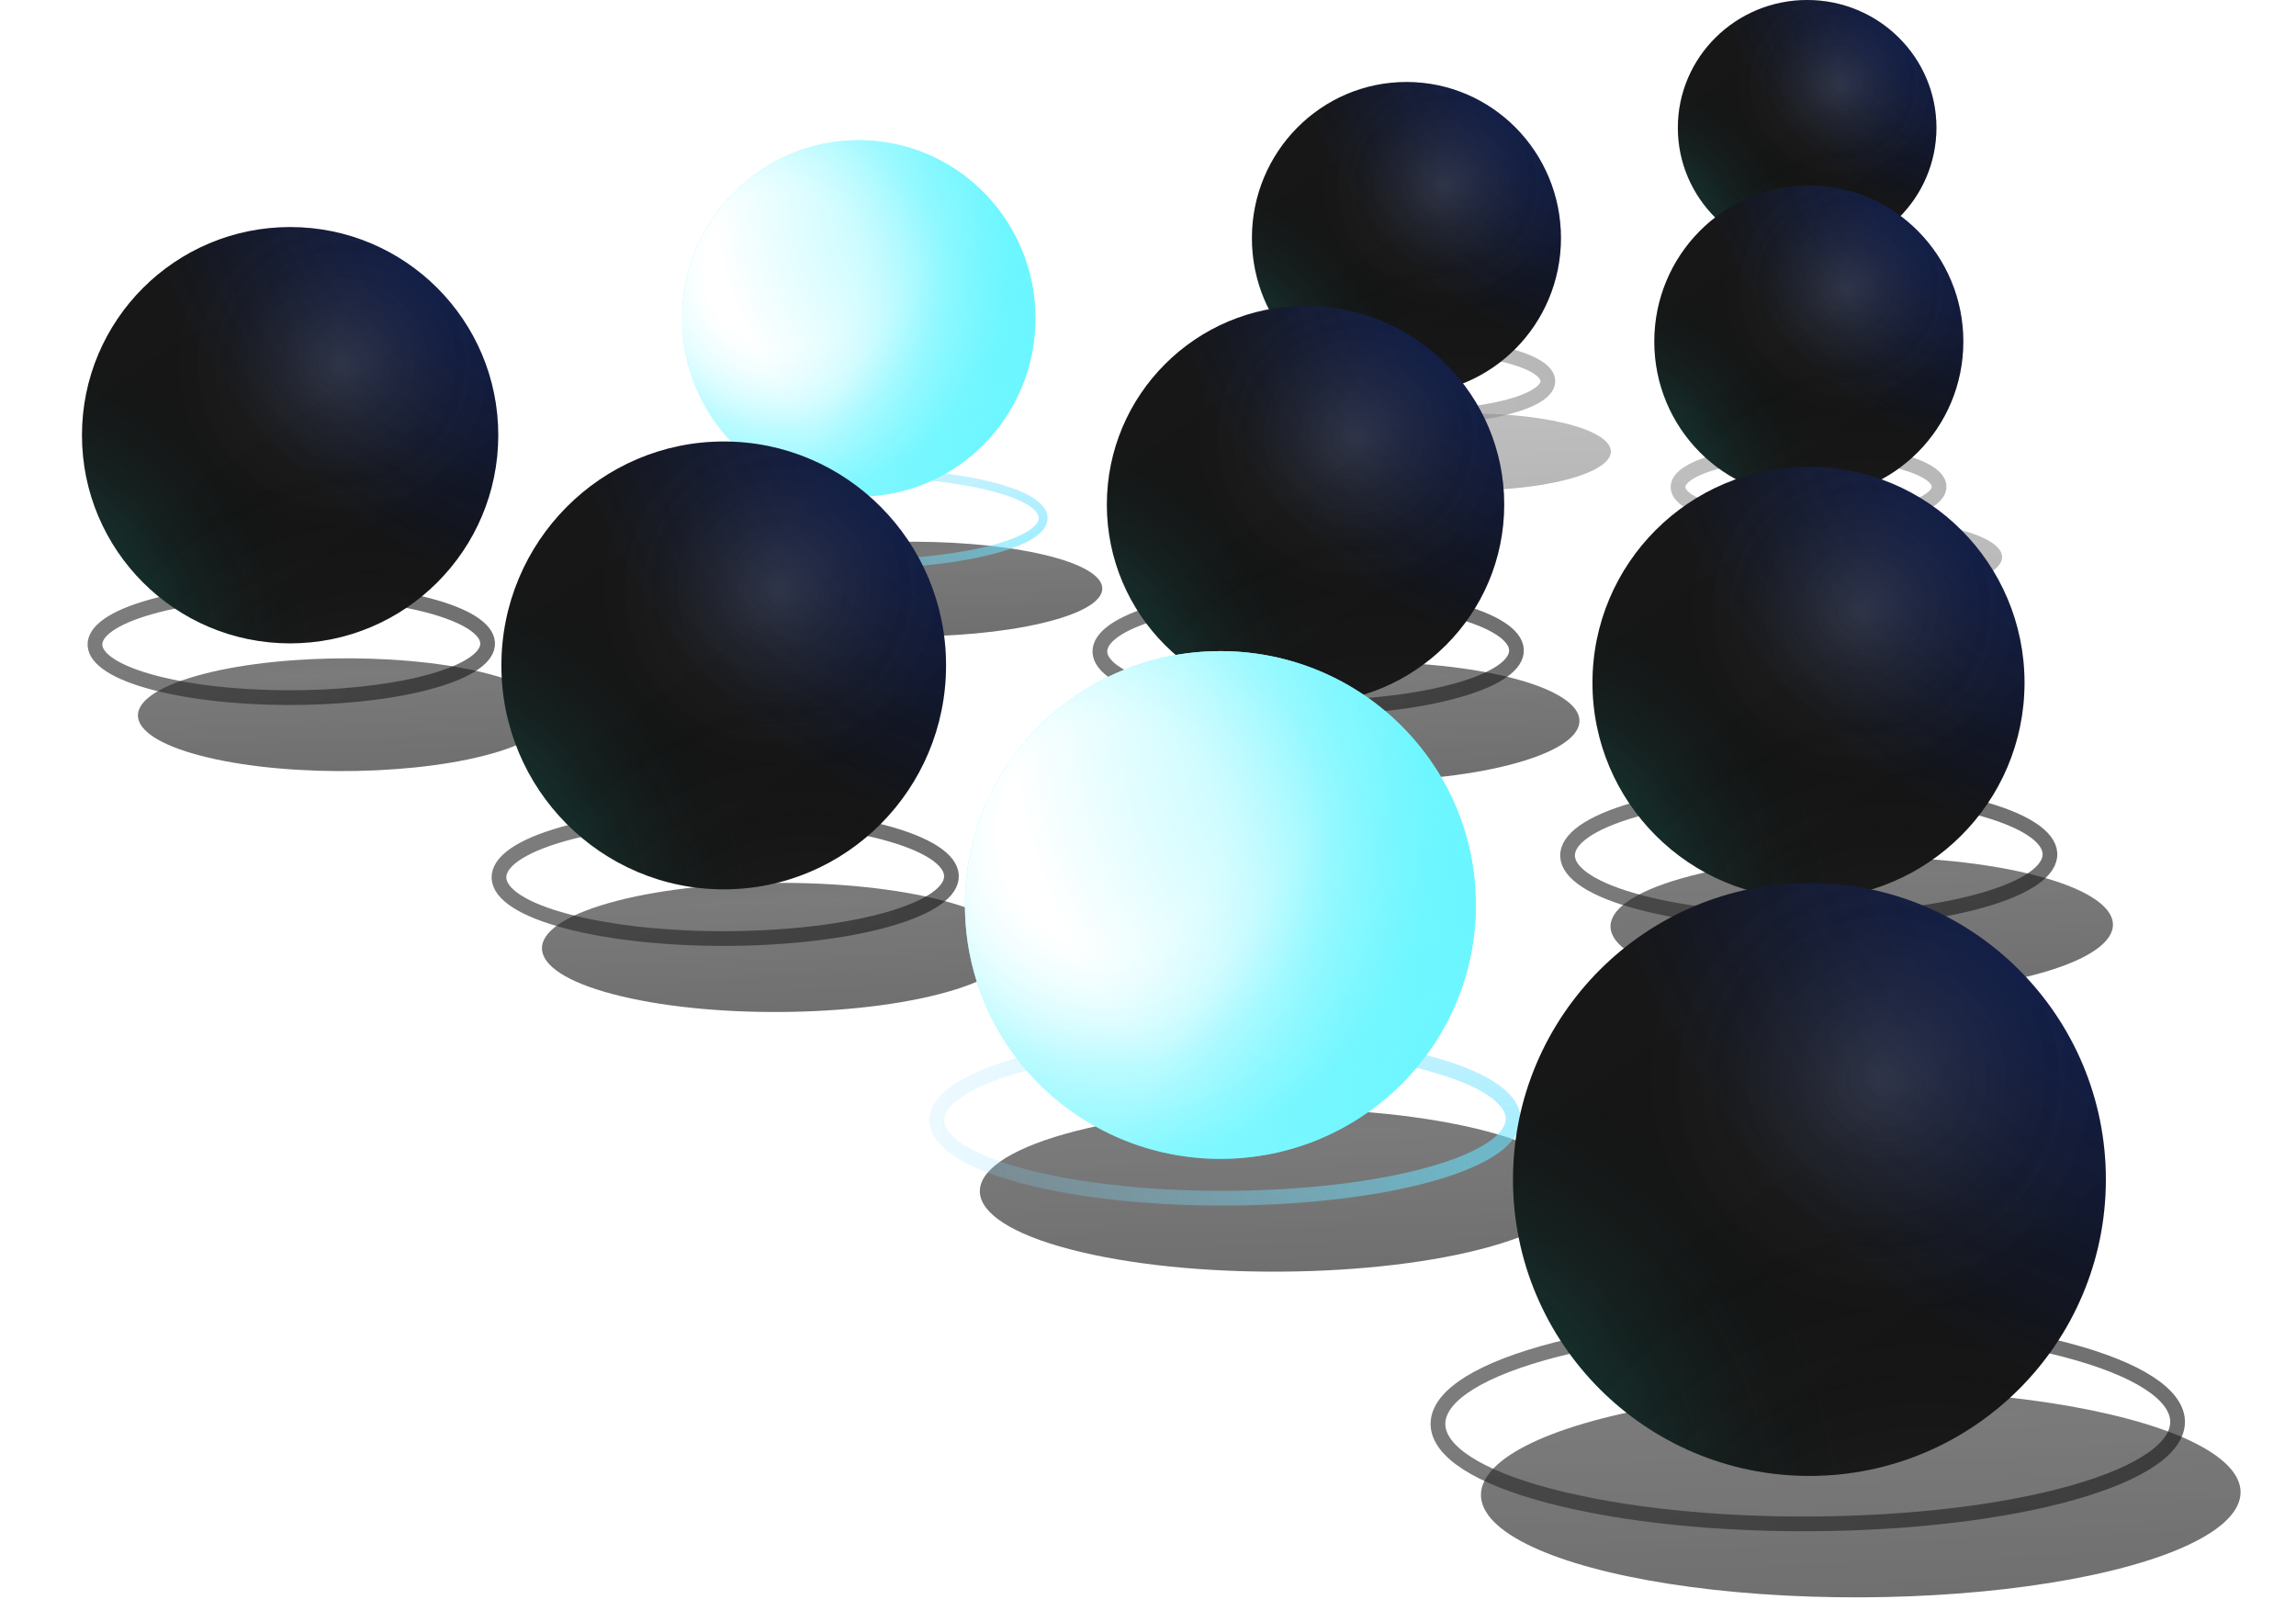<svg width="780" height="551" viewBox="0 0 780 551" fill="none" xmlns="http://www.w3.org/2000/svg">
<g opacity="0.626" filter="url(#filter0_dii)">
<ellipse rx="78.074" ry="70.212" transform="matrix(0.973 0.231 -0.954 0.299 416.155 380.305)" fill="url(#paint0_radial)"/>
</g>
<g opacity="0.626" filter="url(#filter1_f)">
<path d="M489.684 397.768C454.227 408.867 392.393 410.237 351.535 400.533C310.677 390.83 307.17 373.941 342.626 362.842C378.083 351.743 439.917 350.373 480.775 360.076C521.633 369.78 525.141 386.668 489.684 397.768Z" stroke="url(#paint1_radial)" stroke-width="5"/>
</g>
<g opacity="0.626" filter="url(#filter2_dii)">
<ellipse rx="61.873" ry="55.642" transform="matrix(0.973 0.231 -0.954 0.299 246.371 297.845)" fill="url(#paint2_radial)"/>
</g>
<g opacity="0.626" filter="url(#filter3_f)">
<path d="M304.137 311.565C276.36 320.26 227.808 321.357 195.656 313.721C163.503 306.085 160.828 292.822 188.605 284.126C216.383 275.431 264.934 274.333 297.086 281.97C329.239 289.606 331.914 302.869 304.137 311.565Z" stroke="url(#paint3_radial)" stroke-width="5"/>
</g>
<g opacity="0.626" filter="url(#filter4_dii)">
<ellipse rx="99.466" ry="89.45" transform="matrix(0.973 0.231 -0.954 0.299 614.14 483.362)" fill="url(#paint4_radial)"/>
</g>
<g opacity="0.626" filter="url(#filter5_f)">
<path d="M708.482 505.768C662.886 520.042 583.513 521.772 531.16 509.338C478.807 496.904 474.201 475.23 519.798 460.956C565.394 446.683 644.766 444.953 697.119 457.387C749.472 469.82 754.078 491.495 708.482 505.768Z" stroke="url(#paint5_radial)" stroke-width="5"/>
</g>
<g filter="url(#filter6_f)">
<g opacity="0.626" filter="url(#filter7_dii)">
<ellipse rx="50.266" ry="45.047" transform="matrix(0.978 0.209 -0.963 0.271 290.913 176.124)" fill="url(#paint6_radial)"/>
</g>
<g opacity="0.626" filter="url(#filter8_f)">
<path d="M338.604 186.307C315.598 192.782 275.489 193.579 248.995 187.922C222.5 182.265 220.216 172.416 243.222 165.941C266.228 159.466 306.337 158.669 332.832 164.327C359.326 169.984 361.611 179.833 338.604 186.307Z" stroke="url(#paint7_radial)" stroke-width="3"/>
</g>
</g>
<g opacity="0.626" filter="url(#filter9_dii)">
<ellipse rx="54.041" ry="48.599" transform="matrix(0.973 0.231 -0.954 0.299 98.958 218.785)" fill="url(#paint8_radial)"/>
</g>
<g opacity="0.626" filter="url(#filter10_f)">
<path d="M149.104 230.694C125.039 238.228 82.909 239.193 54.964 232.557C27.02 225.92 24.747 214.409 48.812 206.876C72.877 199.342 115.008 198.377 142.952 205.013C170.896 211.65 173.169 223.161 149.104 230.694Z" stroke="url(#paint9_radial)" stroke-width="5"/>
</g>
<g opacity="0.626" filter="url(#filter11_dii)">
<ellipse rx="65.789" ry="59.164" transform="matrix(0.973 0.231 -0.954 0.299 614.47 290.409)" fill="url(#paint10_radial)"/>
</g>
<g opacity="0.626" filter="url(#filter12_f)">
<path d="M676.046 305.033C646.413 314.309 594.651 315.472 560.394 307.337C526.137 299.201 523.261 285.061 552.894 275.785C582.528 266.508 634.29 265.345 668.546 273.481C702.803 281.617 705.68 295.756 676.046 305.033Z" stroke="url(#paint11_radial)" stroke-width="5"/>
</g>
<ellipse cx="613.923" cy="43.388" rx="43.923" ry="43.388" fill="url(#paint12_linear)"/>
<ellipse cx="613.923" cy="43.388" rx="43.923" ry="43.388" fill="url(#paint13_radial)" fill-opacity="0.2"/>
<ellipse cx="613.923" cy="43.388" rx="43.923" ry="43.388" fill="url(#paint14_radial)" fill-opacity="0.2"/>
<ellipse cx="613.923" cy="43.388" rx="43.923" ry="43.388" fill="url(#paint15_radial)" fill-opacity="0.5"/>
<ellipse cx="613.923" cy="43.388" rx="43.923" ry="43.388" fill="url(#paint16_radial)" fill-opacity="0.3"/>
<ellipse cx="613.923" cy="43.388" rx="43.923" ry="43.388" fill="url(#paint17_radial)" fill-opacity="0.2"/>
<circle cx="98.559" cy="147.839" r="70.706" fill="url(#paint18_linear)"/>
<circle cx="98.559" cy="147.839" r="70.706" fill="url(#paint19_radial)" fill-opacity="0.2"/>
<circle cx="98.559" cy="147.839" r="70.706" fill="url(#paint20_radial)" fill-opacity="0.2"/>
<circle cx="98.559" cy="147.839" r="70.706" fill="url(#paint21_radial)" fill-opacity="0.5"/>
<circle cx="98.559" cy="147.839" r="70.706" fill="url(#paint22_radial)" fill-opacity="0.3"/>
<circle cx="98.559" cy="147.839" r="70.706" fill="url(#paint23_radial)" fill-opacity="0.2"/>
<g opacity="0.5" filter="url(#filter13_f)">
<g opacity="0.626" filter="url(#filter14_dii)">
<ellipse rx="36.81" ry="33.104" transform="matrix(0.973 0.231 -0.954 0.299 614.406 165.393)" fill="url(#paint24_radial)"/>
</g>
<g opacity="0.626" filter="url(#filter15_f)">
<path d="M647.788 173.321C631.89 178.298 603.885 178.974 585.2 174.536C566.514 170.098 565.126 162.442 581.024 157.465C596.922 152.488 624.926 151.813 643.612 156.251C662.298 160.688 663.686 168.345 647.788 173.321Z" stroke="url(#paint25_radial)" stroke-width="5"/>
</g>
</g>
<ellipse cx="614.494" cy="116.029" rx="52.493" ry="53.029" fill="url(#paint26_linear)"/>
<ellipse cx="614.494" cy="116.029" rx="52.493" ry="53.029" fill="url(#paint27_radial)" fill-opacity="0.2"/>
<ellipse cx="614.494" cy="116.029" rx="52.493" ry="53.029" fill="url(#paint28_radial)" fill-opacity="0.2"/>
<ellipse cx="614.494" cy="116.029" rx="52.493" ry="53.029" fill="url(#paint29_radial)" fill-opacity="0.5"/>
<ellipse cx="614.494" cy="116.029" rx="52.493" ry="53.029" fill="url(#paint30_radial)" fill-opacity="0.3"/>
<ellipse cx="614.494" cy="116.029" rx="52.493" ry="53.029" fill="url(#paint31_radial)" fill-opacity="0.2"/>
<circle cx="614.384" cy="231.936" r="73.384" fill="url(#paint32_linear)"/>
<circle cx="614.384" cy="231.936" r="73.384" fill="url(#paint33_radial)" fill-opacity="0.2"/>
<circle cx="614.384" cy="231.936" r="73.384" fill="url(#paint34_radial)" fill-opacity="0.2"/>
<circle cx="614.384" cy="231.936" r="73.384" fill="url(#paint35_radial)" fill-opacity="0.5"/>
<circle cx="614.384" cy="231.936" r="73.384" fill="url(#paint36_radial)" fill-opacity="0.3"/>
<circle cx="614.384" cy="231.936" r="73.384" fill="url(#paint37_radial)" fill-opacity="0.2"/>
<circle cx="614.702" cy="400.665" r="100.702" fill="url(#paint38_linear)"/>
<circle cx="614.702" cy="400.665" r="100.702" fill="url(#paint39_radial)" fill-opacity="0.2"/>
<circle cx="614.702" cy="400.665" r="100.702" fill="url(#paint40_radial)" fill-opacity="0.2"/>
<circle cx="614.702" cy="400.665" r="100.702" fill="url(#paint41_radial)" fill-opacity="0.5"/>
<circle cx="614.702" cy="400.665" r="100.702" fill="url(#paint42_radial)" fill-opacity="0.3"/>
<circle cx="614.702" cy="400.665" r="100.702" fill="url(#paint43_radial)" fill-opacity="0.2"/>
<g filter="url(#filter16_i)">
<ellipse cx="291.747" cy="115.164" rx="60.528" ry="59.993" transform="rotate(-90 291.747 115.164)" fill="url(#paint44_linear)"/>
<ellipse cx="291.747" cy="115.164" rx="60.528" ry="59.993" transform="rotate(-90 291.747 115.164)" fill="url(#paint45_radial)"/>
<ellipse cx="291.747" cy="115.164" rx="60.528" ry="59.993" transform="rotate(-90 291.747 115.164)" fill="url(#paint46_radial)"/>
<ellipse cx="291.747" cy="115.164" rx="60.528" ry="59.993" transform="rotate(-90 291.747 115.164)" fill="url(#paint47_radial)" fill-opacity="0.6"/>
<ellipse cx="291.747" cy="115.164" rx="60.528" ry="59.993" transform="rotate(-90 291.747 115.164)" fill="url(#paint48_linear)" fill-opacity="0.6"/>
</g>
<ellipse cx="245.862" cy="226.044" rx="75.526" ry="76.062" fill="url(#paint49_linear)"/>
<ellipse cx="245.862" cy="226.044" rx="75.526" ry="76.062" fill="url(#paint50_radial)" fill-opacity="0.2"/>
<ellipse cx="245.862" cy="226.044" rx="75.526" ry="76.062" fill="url(#paint51_radial)" fill-opacity="0.2"/>
<ellipse cx="245.862" cy="226.044" rx="75.526" ry="76.062" fill="url(#paint52_radial)" fill-opacity="0.5"/>
<ellipse cx="245.862" cy="226.044" rx="75.526" ry="76.062" fill="url(#paint53_radial)" fill-opacity="0.3"/>
<ellipse cx="245.862" cy="226.044" rx="75.526" ry="76.062" fill="url(#paint54_radial)" fill-opacity="0.2"/>
<g opacity="0.626" filter="url(#filter17_dii)">
<ellipse rx="57.174" ry="51.416" transform="matrix(0.973 0.231 -0.954 0.299 444.418 221.134)" fill="url(#paint55_radial)"/>
</g>
<g opacity="0.626" filter="url(#filter18_f)">
<path d="M497.612 233.767C472.062 241.765 427.363 242.783 397.736 235.747C368.108 228.711 365.674 216.499 391.224 208.5C416.774 200.502 461.473 199.484 491.1 206.52C520.728 213.557 523.162 225.769 497.612 233.767Z" stroke="url(#paint56_radial)" stroke-width="5"/>
</g>
<g opacity="0.5" filter="url(#filter19_f)">
<g opacity="0.626" filter="url(#filter20_dii)">
<ellipse rx="36.81" ry="33.104" transform="matrix(0.973 0.231 -0.954 0.299 481.493 129.549)" fill="url(#paint57_radial)"/>
</g>
<g opacity="0.626" filter="url(#filter21_f)">
<path d="M514.875 137.478C498.977 142.454 470.972 143.13 452.287 138.692C433.601 134.254 432.213 126.598 448.111 121.621C464.009 116.645 492.013 115.969 510.699 120.407C529.384 124.845 530.773 132.501 514.875 137.478Z" stroke="url(#paint58_radial)" stroke-width="5"/>
</g>
</g>
<ellipse cx="477.798" cy="80.883" rx="52.493" ry="53.029" fill="url(#paint59_linear)"/>
<ellipse cx="477.798" cy="80.883" rx="52.493" ry="53.029" fill="url(#paint60_radial)" fill-opacity="0.2"/>
<ellipse cx="477.798" cy="80.883" rx="52.493" ry="53.029" fill="url(#paint61_radial)" fill-opacity="0.2"/>
<ellipse cx="477.798" cy="80.883" rx="52.493" ry="53.029" fill="url(#paint62_radial)" fill-opacity="0.5"/>
<ellipse cx="477.798" cy="80.883" rx="52.493" ry="53.029" fill="url(#paint63_radial)" fill-opacity="0.3"/>
<ellipse cx="477.798" cy="80.883" rx="52.493" ry="53.029" fill="url(#paint64_radial)" fill-opacity="0.2"/>
<circle cx="443.517" cy="171.408" r="67.492" fill="url(#paint65_linear)"/>
<circle cx="443.517" cy="171.408" r="67.492" fill="url(#paint66_radial)" fill-opacity="0.2"/>
<circle cx="443.517" cy="171.408" r="67.492" fill="url(#paint67_radial)" fill-opacity="0.2"/>
<circle cx="443.517" cy="171.408" r="67.492" fill="url(#paint68_radial)" fill-opacity="0.5"/>
<circle cx="443.517" cy="171.408" r="67.492" fill="url(#paint69_radial)" fill-opacity="0.3"/>
<circle cx="443.517" cy="171.408" r="67.492" fill="url(#paint70_radial)" fill-opacity="0.2"/>
<g filter="url(#filter22_i)">
<ellipse cx="414.591" cy="314.426" rx="86.239" ry="86.775" transform="rotate(-90 414.591 314.426)" fill="url(#paint71_linear)"/>
<ellipse cx="414.591" cy="314.426" rx="86.239" ry="86.775" transform="rotate(-90 414.591 314.426)" fill="url(#paint72_radial)"/>
<ellipse cx="414.591" cy="314.426" rx="86.239" ry="86.775" transform="rotate(-90 414.591 314.426)" fill="url(#paint73_radial)"/>
<ellipse cx="414.591" cy="314.426" rx="86.239" ry="86.775" transform="rotate(-90 414.591 314.426)" fill="url(#paint74_radial)" fill-opacity="0.6"/>
<ellipse cx="414.591" cy="314.426" rx="86.239" ry="86.775" transform="rotate(-90 414.591 314.426)" fill="url(#paint75_linear)" fill-opacity="0.6"/>
</g>
<defs>
<filter id="filter0_dii" x="300.863" y="336.638" width="250.584" height="103.333" filterUnits="userSpaceOnUse" color-interpolation-filters="sRGB">
<feFlood flood-opacity="0" result="BackgroundImageFix"/>
<feColorMatrix in="SourceAlpha" type="matrix" values="0 0 0 0 0 0 0 0 0 0 0 0 0 0 0 0 0 0 127 0" result="hardAlpha"/>
<feMorphology radius="10" operator="dilate" in="SourceAlpha" result="effect1_dropShadow"/>
<feOffset dx="10" dy="8"/>
<feGaussianBlur stdDeviation="7"/>
<feComposite in2="hardAlpha" operator="out"/>
<feColorMatrix type="matrix" values="0 0 0 0 0.183 0 0 0 0 0.183 0 0 0 0 0.183 0 0 0 0.36 0"/>
<feBlend mode="normal" in2="BackgroundImageFix" result="effect1_dropShadow"/>
<feBlend mode="normal" in="SourceGraphic" in2="effect1_dropShadow" result="shape"/>
<feColorMatrix in="SourceAlpha" type="matrix" values="0 0 0 0 0 0 0 0 0 0 0 0 0 0 0 0 0 0 127 0" result="hardAlpha"/>
<feOffset dx="14" dy="25"/>
<feGaussianBlur stdDeviation="11"/>
<feComposite in2="hardAlpha" operator="arithmetic" k2="-1" k3="1"/>
<feColorMatrix type="matrix" values="0 0 0 0 0.033 0 0 0 0 0.033 0 0 0 0 0.033 0 0 0 0.66 0"/>
<feBlend mode="normal" in2="shape" result="effect2_innerShadow"/>
<feColorMatrix in="SourceAlpha" type="matrix" values="0 0 0 0 0 0 0 0 0 0 0 0 0 0 0 0 0 0 127 0" result="hardAlpha"/>
<feOffset dx="-6" dy="-9"/>
<feGaussianBlur stdDeviation="2"/>
<feComposite in2="hardAlpha" operator="arithmetic" k2="-1" k3="1"/>
<feColorMatrix type="matrix" values="0 0 0 0 0 0 0 0 0 0 0 0 0 0 0 0 0 0 0.25 0"/>
<feBlend mode="normal" in2="effect2_innerShadow" result="effect3_innerShadow"/>
</filter>
<filter id="filter1_f" x="313.863" y="351.638" width="204.584" height="57.334" filterUnits="userSpaceOnUse" color-interpolation-filters="sRGB">
<feFlood flood-opacity="0" result="BackgroundImageFix"/>
<feBlend mode="normal" in="SourceGraphic" in2="BackgroundImageFix" result="shape"/>
<feGaussianBlur stdDeviation="0.5" result="effect1_foregroundBlur"/>
</filter>
<filter id="filter2_dii" x="152.098" y="259.92" width="208.546" height="91.851" filterUnits="userSpaceOnUse" color-interpolation-filters="sRGB">
<feFlood flood-opacity="0" result="BackgroundImageFix"/>
<feColorMatrix in="SourceAlpha" type="matrix" values="0 0 0 0 0 0 0 0 0 0 0 0 0 0 0 0 0 0 127 0" result="hardAlpha"/>
<feMorphology radius="10" operator="dilate" in="SourceAlpha" result="effect1_dropShadow"/>
<feOffset dx="10" dy="8"/>
<feGaussianBlur stdDeviation="7"/>
<feComposite in2="hardAlpha" operator="out"/>
<feColorMatrix type="matrix" values="0 0 0 0 0.183 0 0 0 0 0.183 0 0 0 0 0.183 0 0 0 0.36 0"/>
<feBlend mode="normal" in2="BackgroundImageFix" result="effect1_dropShadow"/>
<feBlend mode="normal" in="SourceGraphic" in2="effect1_dropShadow" result="shape"/>
<feColorMatrix in="SourceAlpha" type="matrix" values="0 0 0 0 0 0 0 0 0 0 0 0 0 0 0 0 0 0 127 0" result="hardAlpha"/>
<feOffset dx="14" dy="25"/>
<feGaussianBlur stdDeviation="11"/>
<feComposite in2="hardAlpha" operator="arithmetic" k2="-1" k3="1"/>
<feColorMatrix type="matrix" values="0 0 0 0 0.033 0 0 0 0 0.033 0 0 0 0 0.033 0 0 0 0.66 0"/>
<feBlend mode="normal" in2="shape" result="effect2_innerShadow"/>
<feColorMatrix in="SourceAlpha" type="matrix" values="0 0 0 0 0 0 0 0 0 0 0 0 0 0 0 0 0 0 127 0" result="hardAlpha"/>
<feOffset dx="-6" dy="-9"/>
<feGaussianBlur stdDeviation="2"/>
<feComposite in2="hardAlpha" operator="arithmetic" k2="-1" k3="1"/>
<feColorMatrix type="matrix" values="0 0 0 0 0 0 0 0 0 0 0 0 0 0 0 0 0 0 0.25 0"/>
<feBlend mode="normal" in2="effect2_innerShadow" result="effect3_innerShadow"/>
</filter>
<filter id="filter3_f" x="165.098" y="274.92" width="162.546" height="45.851" filterUnits="userSpaceOnUse" color-interpolation-filters="sRGB">
<feFlood flood-opacity="0" result="BackgroundImageFix"/>
<feBlend mode="normal" in="SourceGraphic" in2="BackgroundImageFix" result="shape"/>
<feGaussianBlur stdDeviation="0.5" result="effect1_foregroundBlur"/>
</filter>
<filter id="filter4_dii" x="471.094" y="432.115" width="306.092" height="118.495" filterUnits="userSpaceOnUse" color-interpolation-filters="sRGB">
<feFlood flood-opacity="0" result="BackgroundImageFix"/>
<feColorMatrix in="SourceAlpha" type="matrix" values="0 0 0 0 0 0 0 0 0 0 0 0 0 0 0 0 0 0 127 0" result="hardAlpha"/>
<feMorphology radius="10" operator="dilate" in="SourceAlpha" result="effect1_dropShadow"/>
<feOffset dx="10" dy="8"/>
<feGaussianBlur stdDeviation="7"/>
<feComposite in2="hardAlpha" operator="out"/>
<feColorMatrix type="matrix" values="0 0 0 0 0.183 0 0 0 0 0.183 0 0 0 0 0.183 0 0 0 0.36 0"/>
<feBlend mode="normal" in2="BackgroundImageFix" result="effect1_dropShadow"/>
<feBlend mode="normal" in="SourceGraphic" in2="effect1_dropShadow" result="shape"/>
<feColorMatrix in="SourceAlpha" type="matrix" values="0 0 0 0 0 0 0 0 0 0 0 0 0 0 0 0 0 0 127 0" result="hardAlpha"/>
<feOffset dx="14" dy="25"/>
<feGaussianBlur stdDeviation="11"/>
<feComposite in2="hardAlpha" operator="arithmetic" k2="-1" k3="1"/>
<feColorMatrix type="matrix" values="0 0 0 0 0.033 0 0 0 0 0.033 0 0 0 0 0.033 0 0 0 0.66 0"/>
<feBlend mode="normal" in2="shape" result="effect2_innerShadow"/>
<feColorMatrix in="SourceAlpha" type="matrix" values="0 0 0 0 0 0 0 0 0 0 0 0 0 0 0 0 0 0 127 0" result="hardAlpha"/>
<feOffset dx="-6" dy="-9"/>
<feGaussianBlur stdDeviation="2"/>
<feComposite in2="hardAlpha" operator="arithmetic" k2="-1" k3="1"/>
<feColorMatrix type="matrix" values="0 0 0 0 0 0 0 0 0 0 0 0 0 0 0 0 0 0 0.25 0"/>
<feBlend mode="normal" in2="effect2_innerShadow" result="effect3_innerShadow"/>
</filter>
<filter id="filter5_f" x="484.094" y="447.115" width="260.092" height="72.495" filterUnits="userSpaceOnUse" color-interpolation-filters="sRGB">
<feFlood flood-opacity="0" result="BackgroundImageFix"/>
<feBlend mode="normal" in="SourceGraphic" in2="BackgroundImageFix" result="shape"/>
<feGaussianBlur stdDeviation="0.5" result="effect1_foregroundBlur"/>
</filter>
<filter id="filter6_f" x="223.362" y="158.027" width="135.102" height="36.194" filterUnits="userSpaceOnUse" color-interpolation-filters="sRGB">
<feFlood flood-opacity="0" result="BackgroundImageFix"/>
<feBlend mode="normal" in="SourceGraphic" in2="BackgroundImageFix" result="shape"/>
<feGaussianBlur stdDeviation="1" result="effect1_foregroundBlur"/>
</filter>
<filter id="filter7_dii" x="211.362" y="144.027" width="179.102" height="80.195" filterUnits="userSpaceOnUse" color-interpolation-filters="sRGB">
<feFlood flood-opacity="0" result="BackgroundImageFix"/>
<feColorMatrix in="SourceAlpha" type="matrix" values="0 0 0 0 0 0 0 0 0 0 0 0 0 0 0 0 0 0 127 0" result="hardAlpha"/>
<feMorphology radius="10" operator="dilate" in="SourceAlpha" result="effect1_dropShadow"/>
<feOffset dx="10" dy="8"/>
<feGaussianBlur stdDeviation="7"/>
<feComposite in2="hardAlpha" operator="out"/>
<feColorMatrix type="matrix" values="0 0 0 0 0.183 0 0 0 0 0.183 0 0 0 0 0.183 0 0 0 0.36 0"/>
<feBlend mode="normal" in2="BackgroundImageFix" result="effect1_dropShadow"/>
<feBlend mode="normal" in="SourceGraphic" in2="effect1_dropShadow" result="shape"/>
<feColorMatrix in="SourceAlpha" type="matrix" values="0 0 0 0 0 0 0 0 0 0 0 0 0 0 0 0 0 0 127 0" result="hardAlpha"/>
<feOffset dx="14" dy="25"/>
<feGaussianBlur stdDeviation="11"/>
<feComposite in2="hardAlpha" operator="arithmetic" k2="-1" k3="1"/>
<feColorMatrix type="matrix" values="0 0 0 0 0.033 0 0 0 0 0.033 0 0 0 0 0.033 0 0 0 0.66 0"/>
<feBlend mode="normal" in2="shape" result="effect2_innerShadow"/>
<feColorMatrix in="SourceAlpha" type="matrix" values="0 0 0 0 0 0 0 0 0 0 0 0 0 0 0 0 0 0 127 0" result="hardAlpha"/>
<feOffset dx="-6" dy="-9"/>
<feGaussianBlur stdDeviation="2"/>
<feComposite in2="hardAlpha" operator="arithmetic" k2="-1" k3="1"/>
<feColorMatrix type="matrix" values="0 0 0 0 0 0 0 0 0 0 0 0 0 0 0 0 0 0 0.25 0"/>
<feBlend mode="normal" in2="effect2_innerShadow" result="effect3_innerShadow"/>
</filter>
<filter id="filter8_f" x="224.362" y="159.027" width="133.102" height="34.194" filterUnits="userSpaceOnUse" color-interpolation-filters="sRGB">
<feFlood flood-opacity="0" result="BackgroundImageFix"/>
<feBlend mode="normal" in="SourceGraphic" in2="BackgroundImageFix" result="shape"/>
<feGaussianBlur stdDeviation="0.5" result="effect1_foregroundBlur"/>
</filter>
<filter id="filter9_dii" x="14.846" y="183.635" width="188.223" height="86.3" filterUnits="userSpaceOnUse" color-interpolation-filters="sRGB">
<feFlood flood-opacity="0" result="BackgroundImageFix"/>
<feColorMatrix in="SourceAlpha" type="matrix" values="0 0 0 0 0 0 0 0 0 0 0 0 0 0 0 0 0 0 127 0" result="hardAlpha"/>
<feMorphology radius="10" operator="dilate" in="SourceAlpha" result="effect1_dropShadow"/>
<feOffset dx="10" dy="8"/>
<feGaussianBlur stdDeviation="7"/>
<feComposite in2="hardAlpha" operator="out"/>
<feColorMatrix type="matrix" values="0 0 0 0 0.183 0 0 0 0 0.183 0 0 0 0 0.183 0 0 0 0.36 0"/>
<feBlend mode="normal" in2="BackgroundImageFix" result="effect1_dropShadow"/>
<feBlend mode="normal" in="SourceGraphic" in2="effect1_dropShadow" result="shape"/>
<feColorMatrix in="SourceAlpha" type="matrix" values="0 0 0 0 0 0 0 0 0 0 0 0 0 0 0 0 0 0 127 0" result="hardAlpha"/>
<feOffset dx="14" dy="25"/>
<feGaussianBlur stdDeviation="11"/>
<feComposite in2="hardAlpha" operator="arithmetic" k2="-1" k3="1"/>
<feColorMatrix type="matrix" values="0 0 0 0 0.033 0 0 0 0 0.033 0 0 0 0 0.033 0 0 0 0.66 0"/>
<feBlend mode="normal" in2="shape" result="effect2_innerShadow"/>
<feColorMatrix in="SourceAlpha" type="matrix" values="0 0 0 0 0 0 0 0 0 0 0 0 0 0 0 0 0 0 127 0" result="hardAlpha"/>
<feOffset dx="-6" dy="-9"/>
<feGaussianBlur stdDeviation="2"/>
<feComposite in2="hardAlpha" operator="arithmetic" k2="-1" k3="1"/>
<feColorMatrix type="matrix" values="0 0 0 0 0 0 0 0 0 0 0 0 0 0 0 0 0 0 0.25 0"/>
<feBlend mode="normal" in2="effect2_innerShadow" result="effect3_innerShadow"/>
</filter>
<filter id="filter10_f" x="27.846" y="198.635" width="142.223" height="40.3" filterUnits="userSpaceOnUse" color-interpolation-filters="sRGB">
<feFlood flood-opacity="0" result="BackgroundImageFix"/>
<feBlend mode="normal" in="SourceGraphic" in2="BackgroundImageFix" result="shape"/>
<feGaussianBlur stdDeviation="0.5" result="effect1_foregroundBlur"/>
</filter>
<filter id="filter11_dii" x="515.117" y="251.095" width="218.707" height="94.626" filterUnits="userSpaceOnUse" color-interpolation-filters="sRGB">
<feFlood flood-opacity="0" result="BackgroundImageFix"/>
<feColorMatrix in="SourceAlpha" type="matrix" values="0 0 0 0 0 0 0 0 0 0 0 0 0 0 0 0 0 0 127 0" result="hardAlpha"/>
<feMorphology radius="10" operator="dilate" in="SourceAlpha" result="effect1_dropShadow"/>
<feOffset dx="10" dy="8"/>
<feGaussianBlur stdDeviation="7"/>
<feComposite in2="hardAlpha" operator="out"/>
<feColorMatrix type="matrix" values="0 0 0 0 0.183 0 0 0 0 0.183 0 0 0 0 0.183 0 0 0 0.36 0"/>
<feBlend mode="normal" in2="BackgroundImageFix" result="effect1_dropShadow"/>
<feBlend mode="normal" in="SourceGraphic" in2="effect1_dropShadow" result="shape"/>
<feColorMatrix in="SourceAlpha" type="matrix" values="0 0 0 0 0 0 0 0 0 0 0 0 0 0 0 0 0 0 127 0" result="hardAlpha"/>
<feOffset dx="14" dy="25"/>
<feGaussianBlur stdDeviation="11"/>
<feComposite in2="hardAlpha" operator="arithmetic" k2="-1" k3="1"/>
<feColorMatrix type="matrix" values="0 0 0 0 0.033 0 0 0 0 0.033 0 0 0 0 0.033 0 0 0 0.66 0"/>
<feBlend mode="normal" in2="shape" result="effect2_innerShadow"/>
<feColorMatrix in="SourceAlpha" type="matrix" values="0 0 0 0 0 0 0 0 0 0 0 0 0 0 0 0 0 0 127 0" result="hardAlpha"/>
<feOffset dx="-6" dy="-9"/>
<feGaussianBlur stdDeviation="2"/>
<feComposite in2="hardAlpha" operator="arithmetic" k2="-1" k3="1"/>
<feColorMatrix type="matrix" values="0 0 0 0 0 0 0 0 0 0 0 0 0 0 0 0 0 0 0.25 0"/>
<feBlend mode="normal" in2="effect2_innerShadow" result="effect3_innerShadow"/>
</filter>
<filter id="filter12_f" x="528.117" y="266.095" width="172.707" height="48.627" filterUnits="userSpaceOnUse" color-interpolation-filters="sRGB">
<feFlood flood-opacity="0" result="BackgroundImageFix"/>
<feBlend mode="normal" in="SourceGraphic" in2="BackgroundImageFix" result="shape"/>
<feGaussianBlur stdDeviation="0.5" result="effect1_foregroundBlur"/>
</filter>
<filter id="filter13_f" x="564.648" y="150.349" width="99.514" height="30.089" filterUnits="userSpaceOnUse" color-interpolation-filters="sRGB">
<feFlood flood-opacity="0" result="BackgroundImageFix"/>
<feBlend mode="normal" in="SourceGraphic" in2="BackgroundImageFix" result="shape"/>
<feGaussianBlur stdDeviation="1" result="effect1_foregroundBlur"/>
</filter>
<filter id="filter14_dii" x="552.648" y="136.349" width="143.515" height="74.089" filterUnits="userSpaceOnUse" color-interpolation-filters="sRGB">
<feFlood flood-opacity="0" result="BackgroundImageFix"/>
<feColorMatrix in="SourceAlpha" type="matrix" values="0 0 0 0 0 0 0 0 0 0 0 0 0 0 0 0 0 0 127 0" result="hardAlpha"/>
<feMorphology radius="10" operator="dilate" in="SourceAlpha" result="effect1_dropShadow"/>
<feOffset dx="10" dy="8"/>
<feGaussianBlur stdDeviation="7"/>
<feComposite in2="hardAlpha" operator="out"/>
<feColorMatrix type="matrix" values="0 0 0 0 0.183 0 0 0 0 0.183 0 0 0 0 0.183 0 0 0 0.36 0"/>
<feBlend mode="normal" in2="BackgroundImageFix" result="effect1_dropShadow"/>
<feBlend mode="normal" in="SourceGraphic" in2="effect1_dropShadow" result="shape"/>
<feColorMatrix in="SourceAlpha" type="matrix" values="0 0 0 0 0 0 0 0 0 0 0 0 0 0 0 0 0 0 127 0" result="hardAlpha"/>
<feOffset dx="14" dy="25"/>
<feGaussianBlur stdDeviation="11"/>
<feComposite in2="hardAlpha" operator="arithmetic" k2="-1" k3="1"/>
<feColorMatrix type="matrix" values="0 0 0 0 0.033 0 0 0 0 0.033 0 0 0 0 0.033 0 0 0 0.66 0"/>
<feBlend mode="normal" in2="shape" result="effect2_innerShadow"/>
<feColorMatrix in="SourceAlpha" type="matrix" values="0 0 0 0 0 0 0 0 0 0 0 0 0 0 0 0 0 0 127 0" result="hardAlpha"/>
<feOffset dx="-6" dy="-9"/>
<feGaussianBlur stdDeviation="2"/>
<feComposite in2="hardAlpha" operator="arithmetic" k2="-1" k3="1"/>
<feColorMatrix type="matrix" values="0 0 0 0 0 0 0 0 0 0 0 0 0 0 0 0 0 0 0.25 0"/>
<feBlend mode="normal" in2="effect2_innerShadow" result="effect3_innerShadow"/>
</filter>
<filter id="filter15_f" x="565.648" y="151.349" width="97.514" height="28.089" filterUnits="userSpaceOnUse" color-interpolation-filters="sRGB">
<feFlood flood-opacity="0" result="BackgroundImageFix"/>
<feBlend mode="normal" in="SourceGraphic" in2="BackgroundImageFix" result="shape"/>
<feGaussianBlur stdDeviation="0.5" result="effect1_foregroundBlur"/>
</filter>
<filter id="filter16_i" x="231.754" y="47.636" width="119.985" height="128.057" filterUnits="userSpaceOnUse" color-interpolation-filters="sRGB">
<feFlood flood-opacity="0" result="BackgroundImageFix"/>
<feBlend mode="normal" in="SourceGraphic" in2="BackgroundImageFix" result="shape"/>
<feColorMatrix in="SourceAlpha" type="matrix" values="0 0 0 0 0 0 0 0 0 0 0 0 0 0 0 0 0 0 127 0" result="hardAlpha"/>
<feOffset dy="-7"/>
<feGaussianBlur stdDeviation="33"/>
<feComposite in2="hardAlpha" operator="arithmetic" k2="-1" k3="1"/>
<feColorMatrix type="matrix" values="0 0 0 0 0 0 0 0 0 0.174 0 0 0 0 0.379 0 0 0 0.37 0"/>
<feBlend mode="normal" in2="shape" result="effect1_innerShadow"/>
</filter>
<filter id="filter17_dii" x="356.242" y="184.874" width="196.352" height="88.521" filterUnits="userSpaceOnUse" color-interpolation-filters="sRGB">
<feFlood flood-opacity="0" result="BackgroundImageFix"/>
<feColorMatrix in="SourceAlpha" type="matrix" values="0 0 0 0 0 0 0 0 0 0 0 0 0 0 0 0 0 0 127 0" result="hardAlpha"/>
<feMorphology radius="10" operator="dilate" in="SourceAlpha" result="effect1_dropShadow"/>
<feOffset dx="10" dy="8"/>
<feGaussianBlur stdDeviation="7"/>
<feComposite in2="hardAlpha" operator="out"/>
<feColorMatrix type="matrix" values="0 0 0 0 0.183 0 0 0 0 0.183 0 0 0 0 0.183 0 0 0 0.36 0"/>
<feBlend mode="normal" in2="BackgroundImageFix" result="effect1_dropShadow"/>
<feBlend mode="normal" in="SourceGraphic" in2="effect1_dropShadow" result="shape"/>
<feColorMatrix in="SourceAlpha" type="matrix" values="0 0 0 0 0 0 0 0 0 0 0 0 0 0 0 0 0 0 127 0" result="hardAlpha"/>
<feOffset dx="14" dy="25"/>
<feGaussianBlur stdDeviation="11"/>
<feComposite in2="hardAlpha" operator="arithmetic" k2="-1" k3="1"/>
<feColorMatrix type="matrix" values="0 0 0 0 0.033 0 0 0 0 0.033 0 0 0 0 0.033 0 0 0 0.66 0"/>
<feBlend mode="normal" in2="shape" result="effect2_innerShadow"/>
<feColorMatrix in="SourceAlpha" type="matrix" values="0 0 0 0 0 0 0 0 0 0 0 0 0 0 0 0 0 0 127 0" result="hardAlpha"/>
<feOffset dx="-6" dy="-9"/>
<feGaussianBlur stdDeviation="2"/>
<feComposite in2="hardAlpha" operator="arithmetic" k2="-1" k3="1"/>
<feColorMatrix type="matrix" values="0 0 0 0 0 0 0 0 0 0 0 0 0 0 0 0 0 0 0.25 0"/>
<feBlend mode="normal" in2="effect2_innerShadow" result="effect3_innerShadow"/>
</filter>
<filter id="filter18_f" x="369.242" y="199.874" width="150.352" height="42.521" filterUnits="userSpaceOnUse" color-interpolation-filters="sRGB">
<feFlood flood-opacity="0" result="BackgroundImageFix"/>
<feBlend mode="normal" in="SourceGraphic" in2="BackgroundImageFix" result="shape"/>
<feGaussianBlur stdDeviation="0.5" result="effect1_foregroundBlur"/>
</filter>
<filter id="filter19_f" x="431.735" y="114.505" width="99.514" height="30.089" filterUnits="userSpaceOnUse" color-interpolation-filters="sRGB">
<feFlood flood-opacity="0" result="BackgroundImageFix"/>
<feBlend mode="normal" in="SourceGraphic" in2="BackgroundImageFix" result="shape"/>
<feGaussianBlur stdDeviation="1" result="effect1_foregroundBlur"/>
</filter>
<filter id="filter20_dii" x="419.735" y="100.505" width="143.515" height="74.089" filterUnits="userSpaceOnUse" color-interpolation-filters="sRGB">
<feFlood flood-opacity="0" result="BackgroundImageFix"/>
<feColorMatrix in="SourceAlpha" type="matrix" values="0 0 0 0 0 0 0 0 0 0 0 0 0 0 0 0 0 0 127 0" result="hardAlpha"/>
<feMorphology radius="10" operator="dilate" in="SourceAlpha" result="effect1_dropShadow"/>
<feOffset dx="10" dy="8"/>
<feGaussianBlur stdDeviation="7"/>
<feComposite in2="hardAlpha" operator="out"/>
<feColorMatrix type="matrix" values="0 0 0 0 0.183 0 0 0 0 0.183 0 0 0 0 0.183 0 0 0 0.36 0"/>
<feBlend mode="normal" in2="BackgroundImageFix" result="effect1_dropShadow"/>
<feBlend mode="normal" in="SourceGraphic" in2="effect1_dropShadow" result="shape"/>
<feColorMatrix in="SourceAlpha" type="matrix" values="0 0 0 0 0 0 0 0 0 0 0 0 0 0 0 0 0 0 127 0" result="hardAlpha"/>
<feOffset dx="14" dy="25"/>
<feGaussianBlur stdDeviation="11"/>
<feComposite in2="hardAlpha" operator="arithmetic" k2="-1" k3="1"/>
<feColorMatrix type="matrix" values="0 0 0 0 0.033 0 0 0 0 0.033 0 0 0 0 0.033 0 0 0 0.66 0"/>
<feBlend mode="normal" in2="shape" result="effect2_innerShadow"/>
<feColorMatrix in="SourceAlpha" type="matrix" values="0 0 0 0 0 0 0 0 0 0 0 0 0 0 0 0 0 0 127 0" result="hardAlpha"/>
<feOffset dx="-6" dy="-9"/>
<feGaussianBlur stdDeviation="2"/>
<feComposite in2="hardAlpha" operator="arithmetic" k2="-1" k3="1"/>
<feColorMatrix type="matrix" values="0 0 0 0 0 0 0 0 0 0 0 0 0 0 0 0 0 0 0.25 0"/>
<feBlend mode="normal" in2="effect2_innerShadow" result="effect3_innerShadow"/>
</filter>
<filter id="filter21_f" x="432.735" y="115.505" width="97.514" height="28.089" filterUnits="userSpaceOnUse" color-interpolation-filters="sRGB">
<feFlood flood-opacity="0" result="BackgroundImageFix"/>
<feBlend mode="normal" in="SourceGraphic" in2="BackgroundImageFix" result="shape"/>
<feGaussianBlur stdDeviation="0.5" result="effect1_foregroundBlur"/>
</filter>
<filter id="filter22_i" x="327.816" y="221.186" width="173.55" height="179.479" filterUnits="userSpaceOnUse" color-interpolation-filters="sRGB">
<feFlood flood-opacity="0" result="BackgroundImageFix"/>
<feBlend mode="normal" in="SourceGraphic" in2="BackgroundImageFix" result="shape"/>
<feColorMatrix in="SourceAlpha" type="matrix" values="0 0 0 0 0 0 0 0 0 0 0 0 0 0 0 0 0 0 127 0" result="hardAlpha"/>
<feOffset dy="-7"/>
<feGaussianBlur stdDeviation="33"/>
<feComposite in2="hardAlpha" operator="arithmetic" k2="-1" k3="1"/>
<feColorMatrix type="matrix" values="0 0 0 0 0 0 0 0 0 0.174 0 0 0 0 0.379 0 0 0 0.37 0"/>
<feBlend mode="normal" in2="shape" result="effect1_innerShadow"/>
</filter>
<radialGradient id="paint0_radial" cx="0" cy="0" r="1" gradientUnits="userSpaceOnUse" gradientTransform="translate(-36.868 -37.255) rotate(45.218) scale(306.851 2832.63)">
<stop stop-color="#2C2C2C"/>
<stop offset="1"/>
</radialGradient>
<radialGradient id="paint1_radial" cx="0" cy="0" r="1" gradientUnits="userSpaceOnUse" gradientTransform="translate(517 397) rotate(-176.37) scale(268.539 152.641)">
<stop stop-color="#65E3FF"/>
<stop offset="1" stop-color="#95D9FF" stop-opacity="0"/>
</radialGradient>
<radialGradient id="paint2_radial" cx="0" cy="0" r="1" gradientUnits="userSpaceOnUse" gradientTransform="translate(-29.218 -29.524) rotate(45.218) scale(243.176 2244.83)">
<stop stop-color="#2C2C2C"/>
<stop offset="1"/>
</radialGradient>
<radialGradient id="paint3_radial" cx="0" cy="0" r="1" gradientUnits="userSpaceOnUse" gradientTransform="translate(154.678 261.368) rotate(25.363) scale(229.873 134.351)">
<stop stop-color="#353535"/>
<stop offset="1" stop-color="#131313"/>
</radialGradient>
<radialGradient id="paint4_radial" cx="0" cy="0" r="1" gradientUnits="userSpaceOnUse" gradientTransform="translate(-46.97 -47.463) rotate(45.218) scale(390.928 3608.77)">
<stop stop-color="#2C2C2C"/>
<stop offset="1"/>
</radialGradient>
<radialGradient id="paint5_radial" cx="0" cy="0" r="1" gradientUnits="userSpaceOnUse" gradientTransform="translate(466.734 424.721) rotate(25.363) scale(369.543 215.983)">
<stop stop-color="#353535"/>
<stop offset="1" stop-color="#131313"/>
</radialGradient>
<radialGradient id="paint6_radial" cx="0" cy="0" r="1" gradientUnits="userSpaceOnUse" gradientTransform="translate(-23.737 -23.903) rotate(45.118) scale(197.213 1820.57)">
<stop stop-color="#2C2C2C"/>
<stop offset="1"/>
</radialGradient>
<radialGradient id="paint7_radial" cx="0" cy="0" r="1" gradientUnits="userSpaceOnUse" gradientTransform="translate(356.175 185.838) rotate(-176.736) scale(173.718 88.845)">
<stop stop-color="#65E3FF"/>
<stop offset="1" stop-color="#95D9FF" stop-opacity="0"/>
</radialGradient>
<radialGradient id="paint8_radial" cx="0" cy="0" r="1" gradientUnits="userSpaceOnUse" gradientTransform="translate(-25.519 -25.787) rotate(45.218) scale(212.394 1960.67)">
<stop stop-color="#2C2C2C"/>
<stop offset="1"/>
</radialGradient>
<radialGradient id="paint9_radial" cx="0" cy="0" r="1" gradientUnits="userSpaceOnUse" gradientTransform="translate(18.872 186.925) rotate(25.363) scale(200.775 117.345)">
<stop stop-color="#353535"/>
<stop offset="1" stop-color="#131313"/>
</radialGradient>
<radialGradient id="paint10_radial" cx="0" cy="0" r="1" gradientUnits="userSpaceOnUse" gradientTransform="translate(-31.067 -31.393) rotate(45.218) scale(258.567 2386.9)">
<stop stop-color="#2C2C2C"/>
<stop offset="1"/>
</radialGradient>
<radialGradient id="paint11_radial" cx="0" cy="0" r="1" gradientUnits="userSpaceOnUse" gradientTransform="translate(516.974 251.622) rotate(25.363) scale(244.422 142.855)">
<stop stop-color="#353535"/>
<stop offset="1" stop-color="#131313"/>
</radialGradient>
<linearGradient id="paint12_linear" x1="650.762" y1="97.039" x2="575.528" y2="-14.855" gradientUnits="userSpaceOnUse">
<stop stop-color="#121212"/>
<stop offset="1" stop-color="#171717"/>
</linearGradient>
<radialGradient id="paint13_radial" cx="0" cy="0" r="1" gradientUnits="userSpaceOnUse" gradientTransform="translate(625.258 27.992) rotate(113.454) scale(35.599 35.9)">
<stop stop-color="#DDDDDD" stop-opacity="0.32"/>
<stop offset="1" stop-color="#7C7C7C" stop-opacity="0.05"/>
</radialGradient>
<radialGradient id="paint14_radial" cx="0" cy="0" r="1" gradientUnits="userSpaceOnUse" gradientTransform="translate(624.786 28.925) rotate(116.847) scale(33.465 33.711)">
<stop stop-color="#E6E6E6" stop-opacity="0.48"/>
<stop offset="1" stop-color="#232323" stop-opacity="0"/>
</radialGradient>
<radialGradient id="paint15_radial" cx="0" cy="0" r="1" gradientUnits="userSpaceOnUse" gradientTransform="translate(695.157 -32.191) rotate(135.841) scale(116.524 116.491)">
<stop stop-color="#0034EB"/>
<stop offset="0.216" stop-color="#0034EB" stop-opacity="0.828"/>
<stop offset="1" stop-color="#0034EB" stop-opacity="0"/>
</radialGradient>
<radialGradient id="paint16_radial" cx="0" cy="0" r="1" gradientUnits="userSpaceOnUse" gradientTransform="translate(543.552 97.039) rotate(-39.85) scale(79.359 79.191)">
<stop stop-color="#22FF95"/>
<stop offset="0.318" stop-color="#22FFE4" stop-opacity="0.911"/>
<stop offset="1" stop-opacity="0"/>
</radialGradient>
<radialGradient id="paint17_radial" cx="0" cy="0" r="1" gradientUnits="userSpaceOnUse" gradientTransform="translate(630.926 118.033) rotate(-106.479) scale(74.924 75.701)">
<stop stop-color="#747474"/>
<stop offset="1" stop-opacity="0"/>
</radialGradient>
<linearGradient id="paint18_linear" x1="157.861" y1="235.271" x2="34.696" y2="54.325" gradientUnits="userSpaceOnUse">
<stop stop-color="#121212"/>
<stop offset="1" stop-color="#171717"/>
</linearGradient>
<radialGradient id="paint19_radial" cx="0" cy="0" r="1" gradientUnits="userSpaceOnUse" gradientTransform="translate(116.806 122.75) rotate(113.199) scale(57.901)">
<stop stop-color="#DDDDDD" stop-opacity="0.32"/>
<stop offset="1" stop-color="#7C7C7C" stop-opacity="0.05"/>
</radialGradient>
<radialGradient id="paint20_radial" cx="0" cy="0" r="1" gradientUnits="userSpaceOnUse" gradientTransform="translate(116.045 124.271) rotate(116.565) scale(54.401)">
<stop stop-color="#E6E6E6" stop-opacity="0.48"/>
<stop offset="1" stop-color="#232323" stop-opacity="0"/>
</radialGradient>
<radialGradient id="paint21_radial" cx="0" cy="0" r="1" gradientUnits="userSpaceOnUse" gradientTransform="translate(229.326 24.675) rotate(135.49) scale(188.703)">
<stop stop-color="#0034EB"/>
<stop offset="0.216" stop-color="#0034EB" stop-opacity="0.828"/>
<stop offset="1" stop-color="#0034EB" stop-opacity="0"/>
</radialGradient>
<radialGradient id="paint22_radial" cx="0" cy="0" r="1" gradientUnits="userSpaceOnUse" gradientTransform="translate(-14.722 235.271) rotate(-40.197) scale(128.399)">
<stop stop-color="#22FF95"/>
<stop offset="0.318" stop-color="#22FFE4" stop-opacity="0.911"/>
<stop offset="1" stop-opacity="0"/>
</radialGradient>
<radialGradient id="paint23_radial" cx="0" cy="0" r="1" gradientUnits="userSpaceOnUse" gradientTransform="translate(125.929 269.483) rotate(-106.289) scale(121.979)">
<stop stop-color="#747474"/>
<stop offset="1" stop-opacity="0"/>
</radialGradient>
<radialGradient id="paint24_radial" cx="0" cy="0" r="1" gradientUnits="userSpaceOnUse" gradientTransform="translate(-17.383 -17.565) rotate(45.218) scale(144.674 1335.53)">
<stop stop-color="#2C2C2C"/>
<stop offset="1"/>
</radialGradient>
<radialGradient id="paint25_radial" cx="0" cy="0" r="1" gradientUnits="userSpaceOnUse" gradientTransform="translate(559.854 143.691) rotate(25.363) scale(136.76 79.931)">
<stop stop-color="#353535"/>
<stop offset="1" stop-color="#131313"/>
</radialGradient>
<linearGradient id="paint26_linear" x1="658.52" y1="181.603" x2="565.806" y2="46.77" gradientUnits="userSpaceOnUse">
<stop stop-color="#121212"/>
<stop offset="1" stop-color="#171717"/>
</linearGradient>
<radialGradient id="paint27_radial" cx="0" cy="0" r="1" gradientUnits="userSpaceOnUse" gradientTransform="translate(628.04 97.212) rotate(112.989) scale(43.358 43.054)">
<stop stop-color="#DDDDDD" stop-opacity="0.32"/>
<stop offset="1" stop-color="#7C7C7C" stop-opacity="0.05"/>
</radialGradient>
<radialGradient id="paint28_radial" cx="0" cy="0" r="1" gradientUnits="userSpaceOnUse" gradientTransform="translate(627.476 98.353) rotate(116.333) scale(40.719 40.47)">
<stop stop-color="#E6E6E6" stop-opacity="0.48"/>
<stop offset="1" stop-color="#232323" stop-opacity="0"/>
</radialGradient>
<radialGradient id="paint29_radial" cx="0" cy="0" r="1" gradientUnits="userSpaceOnUse" gradientTransform="translate(711.578 23.656) rotate(135.199) scale(140.802 140.819)">
<stop stop-color="#0034EB"/>
<stop offset="0.216" stop-color="#0034EB" stop-opacity="0.828"/>
<stop offset="1" stop-color="#0034EB" stop-opacity="0"/>
</radialGradient>
<radialGradient id="paint30_radial" cx="0" cy="0" r="1" gradientUnits="userSpaceOnUse" gradientTransform="translate(530.391 181.603) rotate(-40.483) scale(95.733 95.89)">
<stop stop-color="#22FF95"/>
<stop offset="0.318" stop-color="#22FFE4" stop-opacity="0.911"/>
<stop offset="1" stop-opacity="0"/>
</radialGradient>
<radialGradient id="paint31_radial" cx="0" cy="0" r="1" gradientUnits="userSpaceOnUse" gradientTransform="translate(634.814 207.262) rotate(-106.133) scale(91.412 90.632)">
<stop stop-color="#747474"/>
<stop offset="1" stop-opacity="0"/>
</radialGradient>
<linearGradient id="paint32_linear" x1="675.932" y1="322.679" x2="548.102" y2="134.88" gradientUnits="userSpaceOnUse">
<stop stop-color="#121212"/>
<stop offset="1" stop-color="#171717"/>
</linearGradient>
<radialGradient id="paint33_radial" cx="0" cy="0" r="1" gradientUnits="userSpaceOnUse" gradientTransform="translate(633.322 205.896) rotate(113.199) scale(60.094)">
<stop stop-color="#DDDDDD" stop-opacity="0.32"/>
<stop offset="1" stop-color="#7C7C7C" stop-opacity="0.05"/>
</radialGradient>
<radialGradient id="paint34_radial" cx="0" cy="0" r="1" gradientUnits="userSpaceOnUse" gradientTransform="translate(632.533 207.474) rotate(116.565) scale(56.462)">
<stop stop-color="#E6E6E6" stop-opacity="0.48"/>
<stop offset="1" stop-color="#232323" stop-opacity="0"/>
</radialGradient>
<radialGradient id="paint35_radial" cx="0" cy="0" r="1" gradientUnits="userSpaceOnUse" gradientTransform="translate(750.104 104.106) rotate(135.49) scale(195.851)">
<stop stop-color="#0034EB"/>
<stop offset="0.216" stop-color="#0034EB" stop-opacity="0.828"/>
<stop offset="1" stop-color="#0034EB" stop-opacity="0"/>
</radialGradient>
<radialGradient id="paint36_radial" cx="0" cy="0" r="1" gradientUnits="userSpaceOnUse" gradientTransform="translate(496.812 322.679) rotate(-40.197) scale(133.262)">
<stop stop-color="#22FF95"/>
<stop offset="0.318" stop-color="#22FFE4" stop-opacity="0.911"/>
<stop offset="1" stop-opacity="0"/>
</radialGradient>
<radialGradient id="paint37_radial" cx="0" cy="0" r="1" gradientUnits="userSpaceOnUse" gradientTransform="translate(642.79 358.187) rotate(-106.289) scale(126.599)">
<stop stop-color="#747474"/>
<stop offset="1" stop-opacity="0"/>
</radialGradient>
<linearGradient id="paint38_linear" x1="699.162" y1="525.189" x2="523.745" y2="267.478" gradientUnits="userSpaceOnUse">
<stop stop-color="#121212"/>
<stop offset="1" stop-color="#171717"/>
</linearGradient>
<radialGradient id="paint39_radial" cx="0" cy="0" r="1" gradientUnits="userSpaceOnUse" gradientTransform="translate(640.69 364.932) rotate(113.199) scale(82.465)">
<stop stop-color="#DDDDDD" stop-opacity="0.32"/>
<stop offset="1" stop-color="#7C7C7C" stop-opacity="0.05"/>
</radialGradient>
<radialGradient id="paint40_radial" cx="0" cy="0" r="1" gradientUnits="userSpaceOnUse" gradientTransform="translate(639.607 367.097) rotate(116.565) scale(77.48)">
<stop stop-color="#E6E6E6" stop-opacity="0.48"/>
<stop offset="1" stop-color="#232323" stop-opacity="0"/>
</radialGradient>
<radialGradient id="paint41_radial" cx="0" cy="0" r="1" gradientUnits="userSpaceOnUse" gradientTransform="translate(800.946 225.249) rotate(135.49) scale(268.759)">
<stop stop-color="#0034EB"/>
<stop offset="0.216" stop-color="#0034EB" stop-opacity="0.828"/>
<stop offset="1" stop-color="#0034EB" stop-opacity="0"/>
</radialGradient>
<radialGradient id="paint42_radial" cx="0" cy="0" r="1" gradientUnits="userSpaceOnUse" gradientTransform="translate(453.362 525.189) rotate(-40.197) scale(182.871)">
<stop stop-color="#22FF95"/>
<stop offset="0.318" stop-color="#22FFE4" stop-opacity="0.911"/>
<stop offset="1" stop-opacity="0"/>
</radialGradient>
<radialGradient id="paint43_radial" cx="0" cy="0" r="1" gradientUnits="userSpaceOnUse" gradientTransform="translate(653.683 573.915) rotate(-106.289) scale(173.727)">
<stop stop-color="#747474"/>
<stop offset="1" stop-opacity="0"/>
</radialGradient>
<linearGradient id="paint44_linear" x1="342.512" y1="189.349" x2="236.448" y2="27.211" gradientUnits="userSpaceOnUse">
<stop stop-color="#5CF5FF"/>
<stop offset="1" stop-color="#5CF5FF"/>
</linearGradient>
<radialGradient id="paint45_radial" cx="0" cy="0" r="1" gradientUnits="userSpaceOnUse" gradientTransform="translate(306.716 89.361) rotate(132.764) scale(52.72 52.759)">
<stop offset="0.135" stop-color="white"/>
<stop offset="1" stop-color="white" stop-opacity="0.27"/>
</radialGradient>
<radialGradient id="paint46_radial" cx="0" cy="0" r="1" gradientUnits="userSpaceOnUse" gradientTransform="translate(308.668 89.361) rotate(141.739) scale(77.087 76.93)">
<stop stop-color="white"/>
<stop offset="0.339" stop-color="white"/>
<stop offset="1" stop-color="white" stop-opacity="0"/>
</radialGradient>
<radialGradient id="paint47_radial" cx="0" cy="0" r="1" gradientUnits="userSpaceOnUse" gradientTransform="translate(337.956 179.027) rotate(-139.158) scale(114.422 114.28)">
<stop stop-color="#5CF5FF"/>
<stop offset="0.323" stop-color="#5CF5FF" stop-opacity="0.828"/>
<stop offset="1" stop-color="#5CF5FF" stop-opacity="0"/>
</radialGradient>
<linearGradient id="paint48_linear" x1="248.14" y1="168.706" x2="280.921" y2="118.122" gradientUnits="userSpaceOnUse">
<stop stop-color="#5CF5FF"/>
<stop offset="1" stop-color="#5CF5FF" stop-opacity="0"/>
</linearGradient>
<linearGradient id="paint49_linear" x1="309.207" y1="320.099" x2="176.371" y2="126.319" gradientUnits="userSpaceOnUse">
<stop stop-color="#121212"/>
<stop offset="1" stop-color="#171717"/>
</linearGradient>
<radialGradient id="paint50_radial" cx="0" cy="0" r="1" gradientUnits="userSpaceOnUse" gradientTransform="translate(265.353 199.054) rotate(113.052) scale(62.219 61.916)">
<stop stop-color="#DDDDDD" stop-opacity="0.32"/>
<stop offset="1" stop-color="#7C7C7C" stop-opacity="0.05"/>
</radialGradient>
<radialGradient id="paint51_radial" cx="0" cy="0" r="1" gradientUnits="userSpaceOnUse" gradientTransform="translate(264.541 200.689) rotate(116.403) scale(58.44 58.192)">
<stop stop-color="#E6E6E6" stop-opacity="0.48"/>
<stop offset="1" stop-color="#232323" stop-opacity="0"/>
</radialGradient>
<radialGradient id="paint52_radial" cx="0" cy="0" r="1" gradientUnits="userSpaceOnUse" gradientTransform="translate(385.546 93.548) rotate(135.287) scale(202.273 202.292)">
<stop stop-color="#0034EB"/>
<stop offset="0.216" stop-color="#0034EB" stop-opacity="0.828"/>
<stop offset="1" stop-color="#0034EB" stop-opacity="0"/>
</radialGradient>
<radialGradient id="paint53_radial" cx="0" cy="0" r="1" gradientUnits="userSpaceOnUse" gradientTransform="translate(124.858 320.099) rotate(-40.396) scale(137.559 137.718)">
<stop stop-color="#22FF95"/>
<stop offset="0.318" stop-color="#22FFE4" stop-opacity="0.911"/>
<stop offset="1" stop-opacity="0"/>
</radialGradient>
<radialGradient id="paint54_radial" cx="0" cy="0" r="1" gradientUnits="userSpaceOnUse" gradientTransform="translate(275.098 356.903) rotate(-106.18) scale(131.147 130.367)">
<stop stop-color="#747474"/>
<stop offset="1" stop-opacity="0"/>
</radialGradient>
<radialGradient id="paint55_radial" cx="0" cy="0" r="1" gradientUnits="userSpaceOnUse" gradientTransform="translate(-26.999 -27.282) rotate(45.218) scale(224.707 2074.33)">
<stop stop-color="#2C2C2C"/>
<stop offset="1"/>
</radialGradient>
<radialGradient id="paint56_radial" cx="0" cy="0" r="1" gradientUnits="userSpaceOnUse" gradientTransform="translate(359.689 187.426) rotate(25.363) scale(212.415 124.148)">
<stop stop-color="#353535"/>
<stop offset="1" stop-color="#131313"/>
</radialGradient>
<radialGradient id="paint57_radial" cx="0" cy="0" r="1" gradientUnits="userSpaceOnUse" gradientTransform="translate(-17.383 -17.565) rotate(45.218) scale(144.674 1335.53)">
<stop stop-color="#2C2C2C"/>
<stop offset="1"/>
</radialGradient>
<radialGradient id="paint58_radial" cx="0" cy="0" r="1" gradientUnits="userSpaceOnUse" gradientTransform="translate(426.941 107.848) rotate(25.363) scale(136.76 79.931)">
<stop stop-color="#353535"/>
<stop offset="1" stop-color="#131313"/>
</radialGradient>
<linearGradient id="paint59_linear" x1="521.825" y1="146.456" x2="429.111" y2="11.623" gradientUnits="userSpaceOnUse">
<stop stop-color="#121212"/>
<stop offset="1" stop-color="#171717"/>
</linearGradient>
<radialGradient id="paint60_radial" cx="0" cy="0" r="1" gradientUnits="userSpaceOnUse" gradientTransform="translate(491.345 62.066) rotate(112.989) scale(43.358 43.054)">
<stop stop-color="#DDDDDD" stop-opacity="0.32"/>
<stop offset="1" stop-color="#7C7C7C" stop-opacity="0.05"/>
</radialGradient>
<radialGradient id="paint61_radial" cx="0" cy="0" r="1" gradientUnits="userSpaceOnUse" gradientTransform="translate(490.781 63.206) rotate(116.333) scale(40.719 40.47)">
<stop stop-color="#E6E6E6" stop-opacity="0.48"/>
<stop offset="1" stop-color="#232323" stop-opacity="0"/>
</radialGradient>
<radialGradient id="paint62_radial" cx="0" cy="0" r="1" gradientUnits="userSpaceOnUse" gradientTransform="translate(574.883 -11.491) rotate(135.199) scale(140.802 140.819)">
<stop stop-color="#0034EB"/>
<stop offset="0.216" stop-color="#0034EB" stop-opacity="0.828"/>
<stop offset="1" stop-color="#0034EB" stop-opacity="0"/>
</radialGradient>
<radialGradient id="paint63_radial" cx="0" cy="0" r="1" gradientUnits="userSpaceOnUse" gradientTransform="translate(393.696 146.456) rotate(-40.483) scale(95.733 95.89)">
<stop stop-color="#22FF95"/>
<stop offset="0.318" stop-color="#22FFE4" stop-opacity="0.911"/>
<stop offset="1" stop-opacity="0"/>
</radialGradient>
<radialGradient id="paint64_radial" cx="0" cy="0" r="1" gradientUnits="userSpaceOnUse" gradientTransform="translate(498.118 172.116) rotate(-106.133) scale(91.412 90.632)">
<stop stop-color="#747474"/>
<stop offset="1" stop-opacity="0"/>
</radialGradient>
<linearGradient id="paint65_linear" x1="500.123" y1="254.865" x2="382.557" y2="82.144" gradientUnits="userSpaceOnUse">
<stop stop-color="#121212"/>
<stop offset="1" stop-color="#171717"/>
</linearGradient>
<radialGradient id="paint66_radial" cx="0" cy="0" r="1" gradientUnits="userSpaceOnUse" gradientTransform="translate(460.934 147.459) rotate(113.199) scale(55.269)">
<stop stop-color="#DDDDDD" stop-opacity="0.32"/>
<stop offset="1" stop-color="#7C7C7C" stop-opacity="0.05"/>
</radialGradient>
<radialGradient id="paint67_radial" cx="0" cy="0" r="1" gradientUnits="userSpaceOnUse" gradientTransform="translate(460.209 148.91) rotate(116.565) scale(51.928)">
<stop stop-color="#E6E6E6" stop-opacity="0.48"/>
<stop offset="1" stop-color="#232323" stop-opacity="0"/>
</radialGradient>
<radialGradient id="paint68_radial" cx="0" cy="0" r="1" gradientUnits="userSpaceOnUse" gradientTransform="translate(568.34 53.842) rotate(135.49) scale(180.126)">
<stop stop-color="#0034EB"/>
<stop offset="0.216" stop-color="#0034EB" stop-opacity="0.828"/>
<stop offset="1" stop-color="#0034EB" stop-opacity="0"/>
</radialGradient>
<radialGradient id="paint69_radial" cx="0" cy="0" r="1" gradientUnits="userSpaceOnUse" gradientTransform="translate(335.385 254.865) rotate(-40.197) scale(122.562)">
<stop stop-color="#22FF95"/>
<stop offset="0.318" stop-color="#22FFE4" stop-opacity="0.911"/>
<stop offset="1" stop-opacity="0"/>
</radialGradient>
<radialGradient id="paint70_radial" cx="0" cy="0" r="1" gradientUnits="userSpaceOnUse" gradientTransform="translate(469.643 287.522) rotate(-106.289) scale(116.434)">
<stop stop-color="#747474"/>
<stop offset="1" stop-opacity="0"/>
</radialGradient>
<linearGradient id="paint71_linear" x1="486.921" y1="421.728" x2="332.593" y2="189.34" gradientUnits="userSpaceOnUse">
<stop stop-color="#5CF5FF"/>
<stop offset="1" stop-color="#5CF5FF"/>
</linearGradient>
<radialGradient id="paint72_radial" cx="0" cy="0" r="1" gradientUnits="userSpaceOnUse" gradientTransform="translate(435.919 277.103) rotate(132.334) scale(75.732 75.69)">
<stop offset="0.135" stop-color="white"/>
<stop offset="1" stop-color="white" stop-opacity="0.27"/>
</radialGradient>
<radialGradient id="paint73_radial" cx="0" cy="0" r="1" gradientUnits="userSpaceOnUse" gradientTransform="translate(438.701 277.103) rotate(141.318) scale(110.475 110.627)">
<stop stop-color="white"/>
<stop offset="0.339" stop-color="white"/>
<stop offset="1" stop-color="white" stop-opacity="0"/>
</radialGradient>
<radialGradient id="paint74_radial" cx="0" cy="0" r="1" gradientUnits="userSpaceOnUse" gradientTransform="translate(480.43 406.799) rotate(-138.73) scale(164.09 164.225)">
<stop stop-color="#5CF5FF"/>
<stop offset="0.323" stop-color="#5CF5FF" stop-opacity="0.828"/>
<stop offset="1" stop-color="#5CF5FF" stop-opacity="0"/>
</radialGradient>
<linearGradient id="paint75_linear" x1="352.462" y1="391.87" x2="400.165" y2="319.361" gradientUnits="userSpaceOnUse">
<stop stop-color="#5CF5FF"/>
<stop offset="1" stop-color="#5CF5FF" stop-opacity="0"/>
</linearGradient>
</defs>
</svg>
